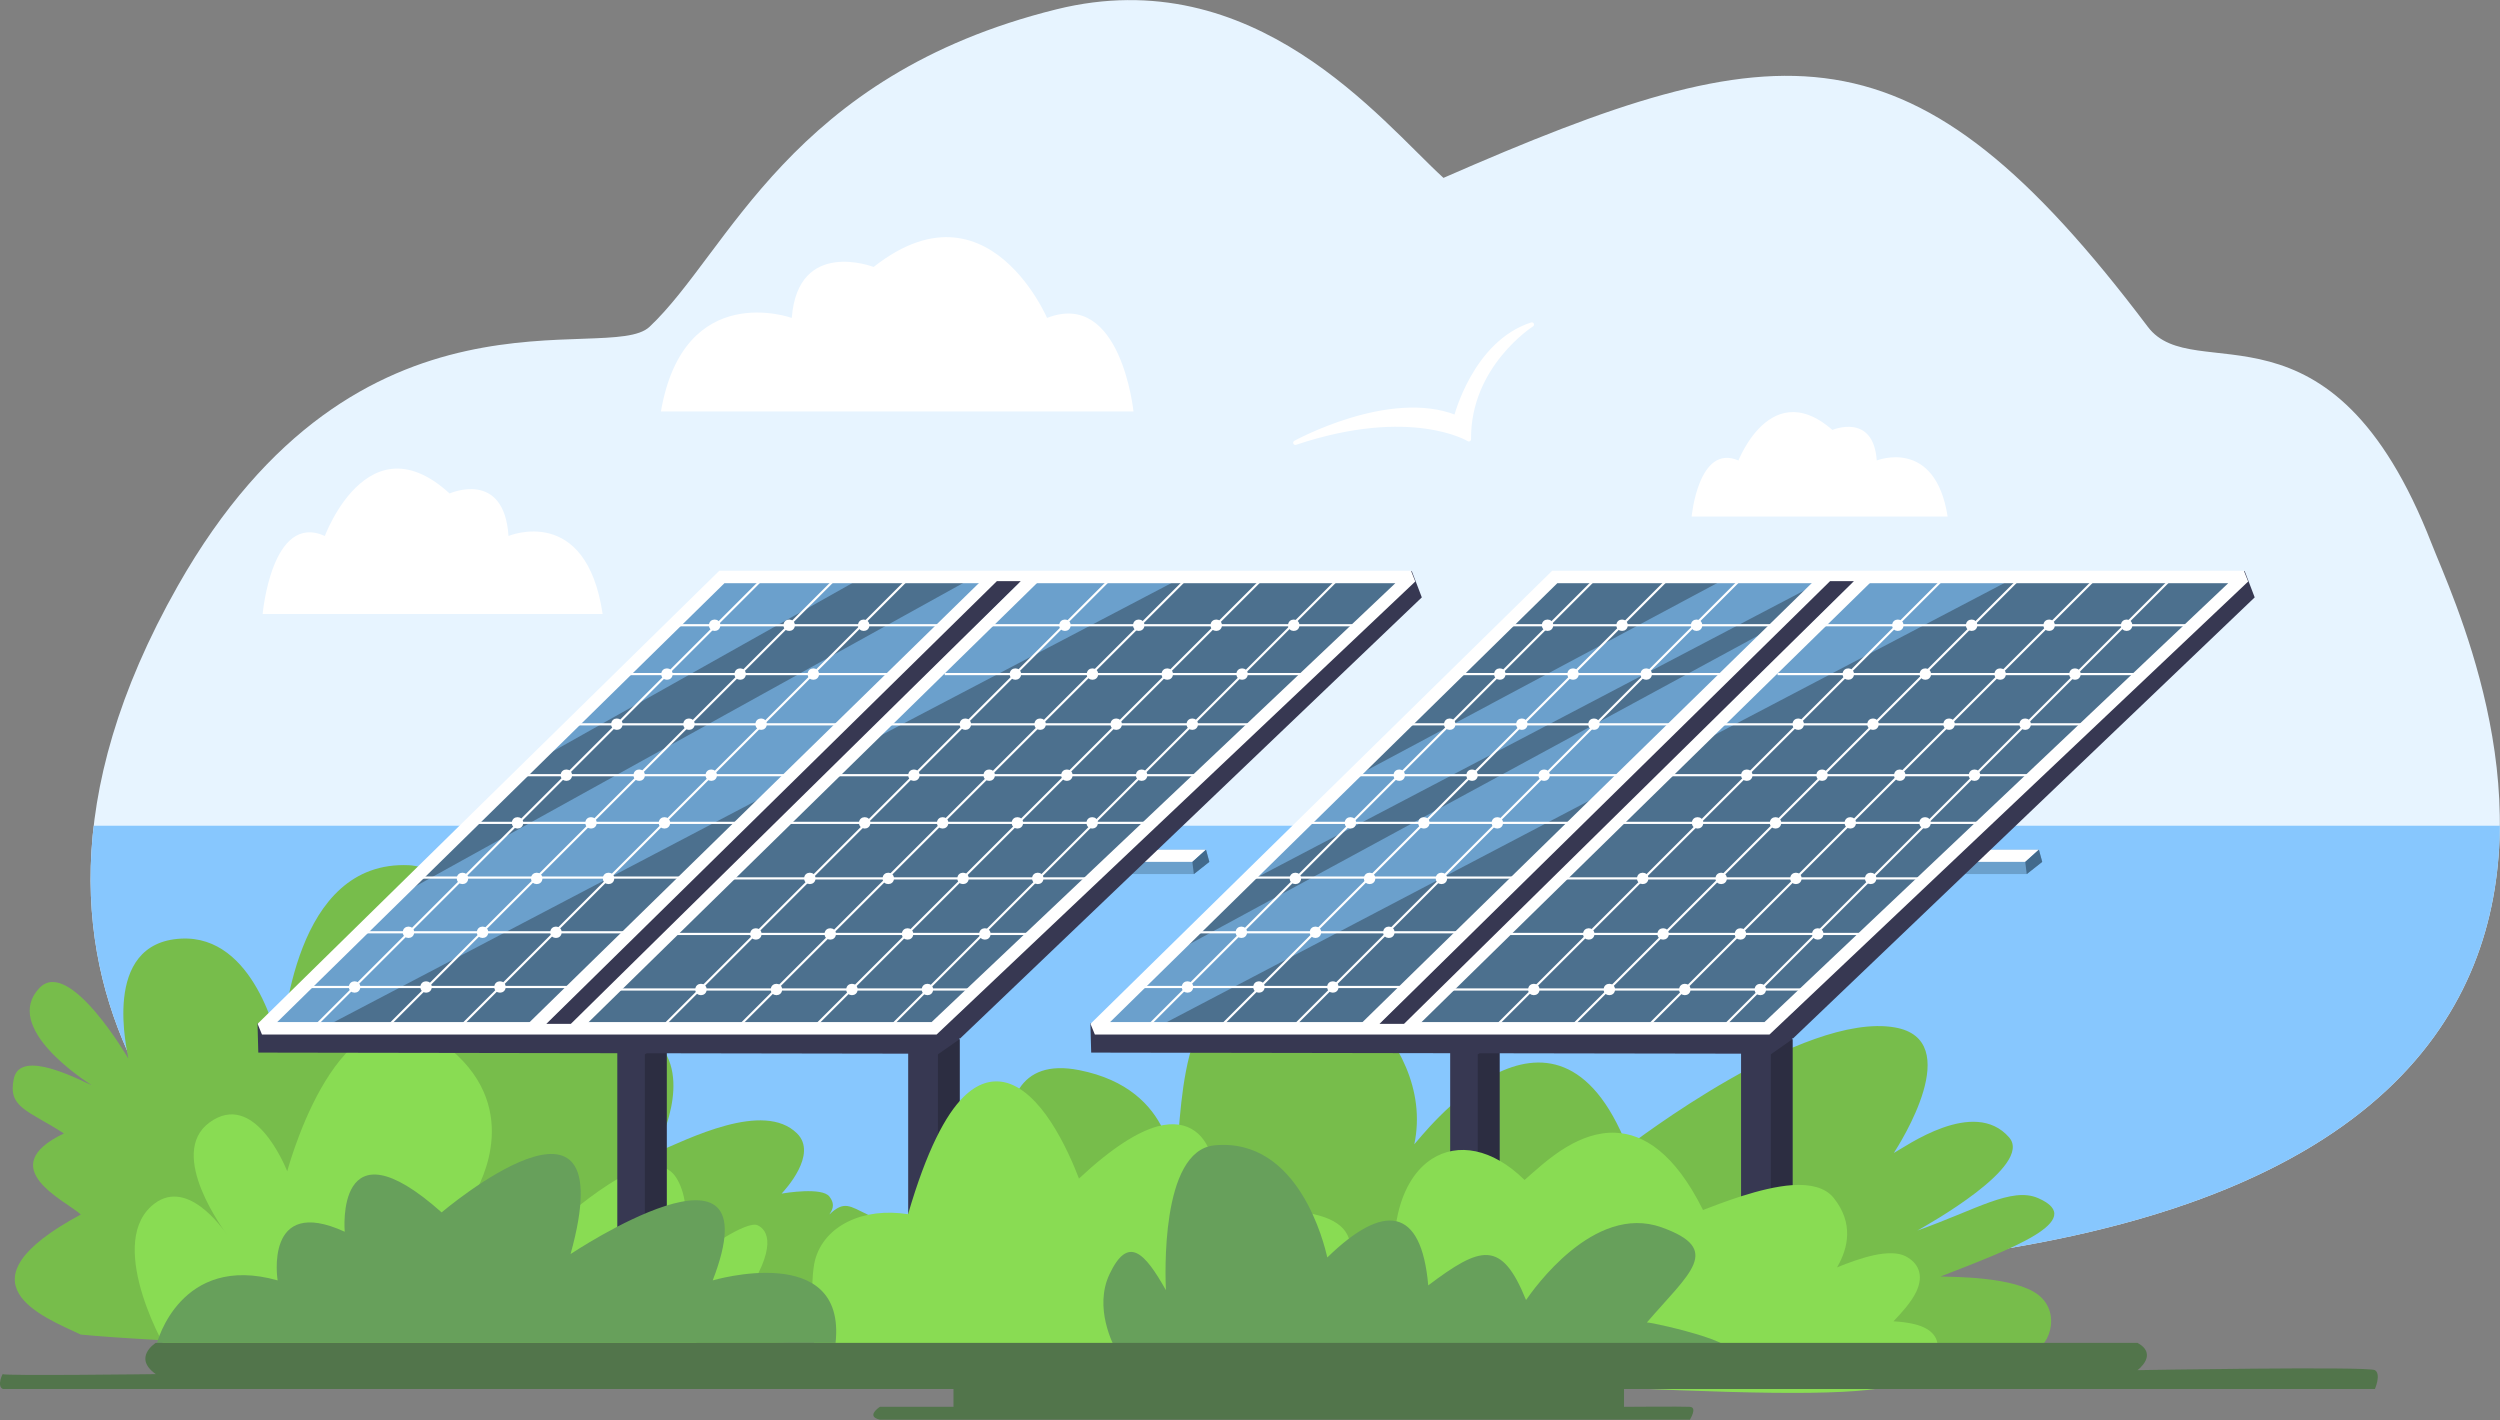<?xml version="1.0" encoding="UTF-8" standalone="no"?>
<!DOCTYPE svg PUBLIC "-//W3C//DTD SVG 1.1//EN" "http://www.w3.org/Graphics/SVG/1.1/DTD/svg11.dtd">
<svg width="100%" height="100%" viewBox="0 0 1667 947" version="1.1" xmlns="http://www.w3.org/2000/svg" xmlns:xlink="http://www.w3.org/1999/xlink" xml:space="preserve" xmlns:serif="http://www.serif.com/" style="fill-rule:evenodd;clip-rule:evenodd;stroke-linecap:square;stroke-miterlimit:1.5;">
    <rect x="0" y="0" width="1667" height="947" fill="#808080" stroke="none"/>
    <g transform="matrix(1,0,0,1,-30.967,-274.576)">
        <g transform="matrix(1,0,0,1.126,0,-34.537)">
            <path d="M238.502,1026.44C208.86,1002.66 -11.232,873.182 149.632,621.296C270.405,432.186 436.538,491.054 464.055,468.067C516.959,423.873 557.401,319.236 735.414,280.04C867.659,250.921 951.777,346.07 993.472,379.863C1219.33,292.129 1305.86,282.875 1463.15,468.067C1494.16,504.569 1585.35,443.724 1652.39,596.501C1678.38,655.712 1901.29,1058.9 1052.58,1026.44C828.44,1017.87 333.888,1070.03 238.502,1026.44Z" style="fill:rgb(231,244,255);"/>
            <clipPath id="_clip1">
                <path d="M238.502,1026.44C208.86,1002.66 -11.232,873.182 149.632,621.296C270.405,432.186 436.538,491.054 464.055,468.067C516.959,423.873 557.401,319.236 735.414,280.04C867.659,250.921 951.777,346.07 993.472,379.863C1219.33,292.129 1305.86,282.875 1463.15,468.067C1494.16,504.569 1585.35,443.724 1652.39,596.501C1678.38,655.712 1901.29,1058.9 1052.58,1026.44C828.44,1017.87 333.888,1070.03 238.502,1026.44Z"/>
            </clipPath>
            <g clip-path="url(#_clip1)">
                <rect x="58.869" y="763.516" width="1689.16" height="272.154" style="fill:rgb(135,199,254);"/>
            </g>
        </g>
        <g transform="matrix(1.631,1.31713e-16,3.0133e-16,2.429,-2415.42,-405.019)">
            <path d="M1607.31,448.334C1607.31,448.334 1611,420.332 1632.73,426.916C1629.87,432.503 1647.61,393.068 1683.74,415.249C1683.74,415.249 1706.01,408.54 1707.82,426.916C1707.82,426.916 1739.56,417.967 1746.31,448.334L1607.31,448.334Z" style="fill:white;"/>
        </g>
        <g transform="matrix(1.228,8.42509e-17,0,1.745,-814.82,-163.35)">
            <path d="M1607.31,448.334C1607.31,448.334 1611,420.332 1632.73,426.916C1629.87,432.503 1647.61,393.068 1683.74,415.249C1683.74,415.249 1706.01,408.54 1707.82,426.916C1707.82,426.916 1739.56,417.967 1746.31,448.334L1607.31,448.334Z" style="fill:white;"/>
        </g>
        <g transform="matrix(-2.267,0,0,2.912,4430.55,-756.614)">
            <path d="M1607.31,448.334C1607.31,448.334 1611,420.332 1632.73,426.916C1629.87,432.503 1647.61,393.068 1683.74,415.249C1683.74,415.249 1706.01,408.54 1707.82,426.916C1707.82,426.916 1739.56,417.967 1746.31,448.334L1607.31,448.334Z" style="fill:white;"/>
        </g>
        <path d="M483.834,691.485L937.573,691.485" style="fill:none;stroke:white;stroke-width:1.46px;"/>
        <g transform="matrix(1,0,0,1,555.366,0)">
            <path d="M483.834,691.485L937.573,691.485" style="fill:none;stroke:white;stroke-width:1.46px;"/>
        </g>
        <g transform="matrix(1,0,0,1,3.88,3.756)">
            <path d="M80.975,1160.72C56.072,1148.92 -4.213,1126.47 80.975,1080.65C70.897,1071.4 21.962,1049.51 69.688,1026.6C45.979,1011.17 32.023,1009.59 36.32,989.987C40.733,969.863 79.62,990.793 88.358,994.487C83.396,991.302 28.354,955.97 53.366,929.621C73.208,908.718 112.633,976.634 112.676,976.693C112.329,972.975 93.782,899.427 147.904,896.693C196.677,894.23 212.108,963.258 213.842,971.015C216.516,956.61 222.686,844.028 299.948,847.758C317.581,848.609 398.443,877.185 386.224,971.015C389.816,968.914 436.426,938.038 464.7,965.195C489.719,989.225 466.275,1034.52 463.531,1039.82C486.116,1030.19 536.284,1004.51 558.568,1026.6C572.591,1040.49 550.514,1064.27 548.261,1066.7C550.779,1066.29 575.173,1062.3 580.097,1068.64C584.756,1074.63 581.311,1078.52 580.097,1080.65C590.028,1071.21 593.694,1075.04 605.52,1080.65C611.194,1083.34 617.993,1092.83 605.52,1114.02C662.324,1127.34 652.344,1142.58 649.432,1145.79C615.563,1183.16 175.503,1169.89 80.975,1160.72Z" style="fill:rgb(119,189,75);"/>
        </g>
        <g transform="matrix(1,0,0,0.729,0,320.666)">
            <path d="M576.939,1174.47C622.16,1075.13 645.868,1119.46 655.86,1104.34C690.197,1052.39 714.665,1088.38 718.083,1092.33C716.071,1080.51 668.94,893.49 750.572,915.605C815.252,933.128 814.127,1009.23 813.983,1018.93C819.922,941.506 815.354,853.32 872.44,816.775C899.783,799.272 989.27,883.67 974.028,983.451C977.802,978.314 1067.33,816.306 1116.07,985.691C1119.38,982.685 1233.23,862.069 1294.35,876.515C1342.09,887.8 1297.66,983.047 1293.78,991.375C1301.41,985.834 1347.26,940.161 1370.68,977.188C1386.96,1002.94 1316.12,1057.23 1309.46,1062.33C1348.61,1043.32 1372.31,1022.05 1390.06,1032.71C1423.81,1052.98 1371.23,1079.64 1324.92,1104.34C1333.7,1104.84 1374.27,1104.39 1390.06,1121.12C1406.14,1138.14 1397.24,1172.36 1383.37,1174.47C1268.41,1191.98 638.2,1185.45 576.939,1174.47Z" style="fill:rgb(119,189,75);"/>
        </g>
        <g transform="matrix(1,0,0,1,-32.161,10.249)">
            <path d="M177.889,1170C173.804,1165.83 134.352,1095.99 163.793,1068.84C186.955,1047.48 212.129,1084.19 214.582,1087.77C213.713,1086.31 173.704,1033.76 203.012,1012.66C232.431,991.475 252.789,1040.81 254.654,1045.33C257.598,1034.99 292.866,911.037 358.764,960.221C413.162,1000.82 383.367,1053.57 379.331,1060.72C381.945,1058.59 432.003,1009.08 425.971,1087.2C441.563,1075.69 496.309,1022.67 513.891,1049.39C526.442,1068.47 518.635,1106.85 517.638,1111.74C532.134,1096.87 561.283,1078.26 568.17,1081.28C575.057,1084.3 581.999,1095.84 558.959,1129.89L568.17,1130.64C555.554,1140.26 518.816,1183.88 417.042,1178.47C397.588,1177.44 276.463,1199.32 177.889,1170Z" style="fill:rgb(137,220,83);"/>
        </g>
        <path d="M773.867,857.425L827.036,857.425L837.349,849.275L835.113,841.125L781.144,841.125L773.867,857.425Z" style="fill:rgb(107,160,204);"/>
        <g transform="matrix(1,0,0,1,555.366,0)">
            <path d="M773.867,857.425L827.036,857.425L837.349,849.275L835.113,841.125L781.144,841.125L773.867,857.425Z" style="fill:rgb(107,160,204);"/>
        </g>
        <path d="M826.129,849.275L835.115,841.125L793.691,841.125L793.691,843.881C796.81,844.934 795.834,846.965 793.691,849.275L826.129,849.275Z" style="fill:white;"/>
        <g transform="matrix(1,0,0,1,555.366,0)">
            <path d="M826.129,849.275L835.115,841.125L793.691,841.125L793.691,843.881C796.81,844.934 795.834,846.965 793.691,849.275L826.129,849.275Z" style="fill:white;"/>
        </g>
        <path d="M826.026,849.275L827.03,857.425L837.349,849.275L835.121,841.125L826.026,849.275Z" style="fill:rgb(66,106,140);"/>
        <g transform="matrix(1,0,0,1,555.366,0)">
            <path d="M826.026,849.275L827.03,857.425L837.349,849.275L835.121,841.125L826.026,849.275Z" style="fill:rgb(66,106,140);"/>
        </g>
        <rect x="442.581" y="960.234" width="32.876" height="150.871" style="fill:rgb(55,56,82);"/>
        <g transform="matrix(1,0,0,1,555.366,0)">
            <rect x="442.581" y="960.234" width="32.876" height="150.871" style="fill:rgb(55,56,82);"/>
        </g>
        <g transform="matrix(1.038,0,0,1.301,177.144,-334.71)">
            <rect x="442.581" y="960.234" width="32.876" height="150.871" style="fill:rgb(55,56,82);"/>
        </g>
        <path d="M656.391,977.595L670.909,967.434L670.909,1111.11L656.391,1111.11L656.391,977.595Z" style="fill:rgb(44,45,65);"/>
        <g transform="matrix(1,0,0,1,-195.451,0)">
            <path d="M656.391,977.595L670.909,967.434L670.909,1111.11L656.391,1111.11L656.391,977.595Z" style="fill:rgb(44,45,65);"/>
        </g>
        <g transform="matrix(1,0,0,1,359.915,1.13687e-13)">
            <path d="M656.391,977.595L670.909,967.434L670.909,1111.11L656.391,1111.11L656.391,977.595Z" style="fill:rgb(44,45,65);"/>
        </g>
        <g transform="matrix(1.038,0,0,1.301,732.51,-334.71)">
            <rect x="442.581" y="960.234" width="32.876" height="150.871" style="fill:rgb(55,56,82);"/>
        </g>
        <g transform="matrix(1,0,0,1,555.366,1.13687e-13)">
            <path d="M656.391,977.595L670.909,967.434L670.909,1111.11L656.391,1111.11L656.391,977.595Z" style="fill:rgb(44,45,65);"/>
        </g>
        <path d="M653.838,973.409L663.888,965.963L656.326,961.383L652.928,961.383L653.838,973.409Z" style="fill:rgb(55,56,82);"/>
        <g transform="matrix(1,0,0,1,555.366,0)">
            <path d="M653.838,973.409L663.888,965.963L656.326,961.383L652.928,961.383L653.838,973.409Z" style="fill:rgb(55,56,82);"/>
        </g>
        <g transform="matrix(1,0,0,1.259,0,-248.326)">
            <path d="M653.838,973.409L203.204,972.817L202.662,957.272L653.838,960.234L653.838,973.409Z" style="fill:rgb(55,56,82);"/>
        </g>
        <g transform="matrix(1,0,0,1.259,555.366,-248.326)">
            <path d="M653.838,973.409L203.204,972.817L202.662,957.272L653.838,960.234L653.838,973.409Z" style="fill:rgb(55,56,82);"/>
        </g>
        <g transform="matrix(1.032,0,0,1.037,-17.532,-33.246)">
            <path d="M959.128,663.915L965.663,680.96L667.413,964.535L650.864,963.39L959.128,663.915Z" style="fill:rgb(55,56,82);"/>
        </g>
        <g transform="matrix(1.032,0,0,1.037,537.834,-33.246)">
            <path d="M959.128,663.915L965.663,680.96L667.413,964.535L650.864,963.39L959.128,663.915Z" style="fill:rgb(55,56,82);"/>
        </g>
        <g transform="matrix(0.835,0,0,0.835,-187.374,230.33)">
            <path d="M470.626,874.016L836.544,509.173L1388.06,509.173L1010.18,874.016L470.626,874.016Z" style="fill:rgb(76,112,142);"/>
            <clipPath id="_clip2">
                <path d="M470.626,874.016L836.544,509.173L1388.06,509.173L1010.18,874.016L470.626,874.016Z"/>
            </clipPath>
            <g clip-path="url(#_clip2)">
                <g transform="matrix(1.197,0,0,1.197,224.369,-275.806)">
                    <path d="M194.166,929.095L730.528,632.11L828.006,655.548L194.166,987.815L194.166,929.095Z" style="fill:rgb(107,160,204);"/>
                </g>
                <g transform="matrix(1.197,0,0,1.197,144.156,-385.804)">
                    <path d="M205.653,950.613L757.809,655.548L844.601,655.548L205.653,1014.66L205.653,950.613Z" style="fill:rgb(107,160,204);"/>
                </g>
            </g>
        </g>
        <g transform="matrix(0.835,0,0,0.835,367.991,230.33)">
            <path d="M470.626,874.016L836.544,509.173L1388.06,509.173L1010.18,874.016L470.626,874.016Z" style="fill:rgb(76,112,142);"/>
            <clipPath id="_clip3">
                <path d="M470.626,874.016L836.544,509.173L1388.06,509.173L1010.18,874.016L470.626,874.016Z"/>
            </clipPath>
            <g clip-path="url(#_clip3)">
                <g transform="matrix(1.197,0,0,1.197,224.369,-275.806)">
                    <path d="M205.653,938.857L770.836,632.192L828.006,655.548L194.166,987.815L205.653,938.857Z" style="fill:rgb(107,160,204);"/>
                </g>
                <g transform="matrix(1.197,0,0,1.197,224.369,-353.625)">
                    <path d="M205.653,950.613L757.809,655.548L828.006,655.548L194.166,987.815L205.653,950.613Z" style="fill:rgb(107,160,204);"/>
                </g>
            </g>
        </g>
        <g transform="matrix(1,0,0,1,-21.482,0)">
            <path d="M417.366,957.272L718.842,662.057L706.529,662.057L404.429,957.272L417.366,957.272Z" style="fill:white;"/>
        </g>
        <g transform="matrix(1,0,0,1,533.883,0)">
            <path d="M417.366,957.272L718.842,662.057L706.529,662.057L404.429,957.272L417.366,957.272Z" style="fill:white;"/>
        </g>
        <g transform="matrix(1,0,0,1,4.926,0)">
            <path d="M417.366,957.272L718.842,662.057L706.529,662.057L404.429,957.272L417.366,957.272Z" style="fill:white;"/>
        </g>
        <g transform="matrix(1,0,0,1,560.292,0)">
            <path d="M417.366,957.272L718.842,662.057L706.529,662.057L404.429,957.272L417.366,957.272Z" style="fill:white;"/>
        </g>
        <path d="M512.302,659.309L971.814,659.309L653.838,960.234L205.653,960.234L512.302,659.309Z" style="fill:none;stroke:white;stroke-width:8.33px;"/>
        <g transform="matrix(1,0,0,1,555.366,0)">
            <path d="M512.302,659.309L971.814,659.309L653.838,960.234L205.653,960.234L512.302,659.309Z" style="fill:none;stroke:white;stroke-width:8.33px;"/>
        </g>
        <path d="M242.666,957.272L540.153,659.785" style="fill:none;stroke:white;stroke-width:1.46px;"/>
        <g transform="matrix(1,0,0,1,555.366,0)">
            <path d="M242.666,957.272L540.153,659.785" style="fill:none;stroke:white;stroke-width:1.46px;"/>
        </g>
        <g transform="matrix(1,0,0,1,48.58,0)">
            <path d="M242.666,957.272L540.153,659.785" style="fill:none;stroke:white;stroke-width:1.46px;"/>
        </g>
        <g transform="matrix(1,0,0,1,603.946,0)">
            <path d="M242.666,957.272L540.153,659.785" style="fill:none;stroke:white;stroke-width:1.46px;"/>
        </g>
        <g transform="matrix(1,0,0,1,97.16,0)">
            <path d="M242.666,957.272L540.153,659.785" style="fill:none;stroke:white;stroke-width:1.46px;"/>
        </g>
        <g transform="matrix(1,0,0,1,652.526,0)">
            <path d="M242.666,957.272L540.153,659.785" style="fill:none;stroke:white;stroke-width:1.46px;"/>
        </g>
        <g transform="matrix(1,0,0,1,232.03,0)">
            <path d="M242.666,957.272L540.153,659.785" style="fill:none;stroke:white;stroke-width:1.46px;"/>
        </g>
        <g transform="matrix(1,0,0,1,787.395,0)">
            <path d="M242.666,957.272L540.153,659.785" style="fill:none;stroke:white;stroke-width:1.46px;"/>
        </g>
        <g transform="matrix(1,0,0,1,282.663,0)">
            <path d="M242.666,957.272L540.153,659.785" style="fill:none;stroke:white;stroke-width:1.46px;"/>
        </g>
        <g transform="matrix(1,0,0,1,838.029,0)">
            <path d="M242.666,957.272L540.153,659.785" style="fill:none;stroke:white;stroke-width:1.46px;"/>
        </g>
        <g transform="matrix(1,0,0,1,333.296,0)">
            <path d="M242.666,957.272L540.153,659.785" style="fill:none;stroke:white;stroke-width:1.46px;"/>
        </g>
        <g transform="matrix(1,0,0,1,888.662,0)">
            <path d="M242.666,957.272L540.153,659.785" style="fill:none;stroke:white;stroke-width:1.46px;"/>
        </g>
        <g transform="matrix(1,0,0,1,383.93,0)">
            <path d="M242.666,957.272L540.153,659.785" style="fill:none;stroke:white;stroke-width:1.46px;"/>
        </g>
        <g transform="matrix(1,0,0,1,939.295,0)">
            <path d="M242.666,957.272L540.153,659.785" style="fill:none;stroke:white;stroke-width:1.46px;"/>
        </g>
        <path d="M483.834,691.485L661.602,691.485" style="fill:none;stroke:white;stroke-width:1.46px;"/>
        <g transform="matrix(1,0,0,1,555.366,0)">
            <path d="M483.834,691.485L661.602,691.485" style="fill:none;stroke:white;stroke-width:1.46px;"/>
        </g>
        <g transform="matrix(1,0,0,1,-32.565,32.565)">
            <path d="M483.834,691.485L661.602,691.485" style="fill:none;stroke:white;stroke-width:1.46px;"/>
        </g>
        <g transform="matrix(1,0,0,1,522.801,32.565)">
            <path d="M483.834,691.485L661.602,691.485" style="fill:none;stroke:white;stroke-width:1.46px;"/>
        </g>
        <g transform="matrix(1,0,0,1,-66.071,66.071)">
            <path d="M483.834,691.485L657.178,691.485" style="fill:none;stroke:white;stroke-width:1.46px;"/>
        </g>
        <g transform="matrix(1,0,0,1,489.294,66.071)">
            <path d="M483.834,691.485L657.178,691.485" style="fill:none;stroke:white;stroke-width:1.46px;"/>
        </g>
        <g transform="matrix(1,0,0,1,-99.985,99.985)">
            <path d="M479.854,691.485L657.178,691.485" style="fill:none;stroke:white;stroke-width:1.46px;"/>
        </g>
        <g transform="matrix(1,0,0,1,455.381,99.985)">
            <path d="M479.854,691.485L657.178,691.485" style="fill:none;stroke:white;stroke-width:1.46px;"/>
        </g>
        <g transform="matrix(1,0,0,1,-131.776,131.776)">
            <path d="M477.424,691.485L657.178,691.485" style="fill:none;stroke:white;stroke-width:1.46px;"/>
        </g>
        <g transform="matrix(1,0,0,1,423.59,131.776)">
            <path d="M477.424,691.485L657.178,691.485" style="fill:none;stroke:white;stroke-width:1.46px;"/>
        </g>
        <g transform="matrix(1,0,0,1,-168.256,168.256)">
            <path d="M477.424,691.485L657.178,691.485" style="fill:none;stroke:white;stroke-width:1.46px;"/>
        </g>
        <g transform="matrix(1,0,0,1,387.109,168.256)">
            <path d="M477.424,691.485L657.178,691.485" style="fill:none;stroke:white;stroke-width:1.46px;"/>
        </g>
        <g transform="matrix(1,0,0,1,-204.737,204.737)">
            <path d="M477.424,691.485L657.178,691.485" style="fill:none;stroke:white;stroke-width:1.46px;"/>
        </g>
        <g transform="matrix(1,0,0,1,350.629,204.737)">
            <path d="M477.424,691.485L657.178,691.485" style="fill:none;stroke:white;stroke-width:1.46px;"/>
        </g>
        <g transform="matrix(1,0,0,1,-241.218,241.218)">
            <path d="M477.424,691.485L657.178,691.485" style="fill:none;stroke:white;stroke-width:1.46px;"/>
        </g>
        <g transform="matrix(1,0,0,1,314.148,241.218)">
            <path d="M477.424,691.485L657.178,691.485" style="fill:none;stroke:white;stroke-width:1.46px;"/>
        </g>
        <g transform="matrix(1,0,0,1,76.86,131.776)">
            <path d="M477.424,691.485L721.224,691.485" style="fill:none;stroke:white;stroke-width:1.46px;"/>
        </g>
        <g transform="matrix(1,0,0,1,632.225,131.776)">
            <path d="M477.424,691.485L721.224,691.485" style="fill:none;stroke:white;stroke-width:1.46px;"/>
        </g>
        <g transform="matrix(1,0,0,1,39.824,168.811)">
            <path d="M477.424,691.485L721.224,691.485" style="fill:none;stroke:white;stroke-width:1.46px;"/>
        </g>
        <g transform="matrix(1,0,0,1,595.189,168.811)">
            <path d="M477.424,691.485L721.224,691.485" style="fill:none;stroke:white;stroke-width:1.46px;"/>
        </g>
        <g transform="matrix(1,0,0,1,2.788,205.847)">
            <path d="M477.424,691.485L721.224,691.485" style="fill:none;stroke:white;stroke-width:1.46px;"/>
        </g>
        <g transform="matrix(1,0,0,1,558.154,205.847)">
            <path d="M477.424,691.485L721.224,691.485" style="fill:none;stroke:white;stroke-width:1.46px;"/>
        </g>
        <g transform="matrix(1,0,0,1,-34.247,242.882)">
            <path d="M477.424,691.485L714.742,691.485" style="fill:none;stroke:white;stroke-width:1.46px;"/>
        </g>
        <g transform="matrix(1,0,0,1,521.118,242.882)">
            <path d="M477.424,691.485L714.742,691.485" style="fill:none;stroke:white;stroke-width:1.46px;"/>
        </g>
        <g transform="matrix(1,0,0,1,108.879,99.985)">
            <path d="M479.854,691.485L721.916,691.485" style="fill:none;stroke:white;stroke-width:1.46px;"/>
        </g>
        <g transform="matrix(1,0,0,1,664.245,99.985)">
            <path d="M479.854,691.485L721.916,691.485" style="fill:none;stroke:white;stroke-width:1.46px;"/>
        </g>
        <g transform="matrix(1,0,0,1,204.595,0)">
            <path d="M483.834,691.485L731.647,691.485" style="fill:none;stroke:white;stroke-width:1.46px;"/>
        </g>
        <g transform="matrix(1,0,0,1,759.96,0)">
            <path d="M483.834,691.485L731.647,691.485" style="fill:none;stroke:white;stroke-width:1.46px;"/>
        </g>
        <g transform="matrix(1,0,0,1,177.769,32.565)">
            <path d="M483.834,691.485L723.23,691.485" style="fill:none;stroke:white;stroke-width:1.46px;"/>
        </g>
        <g transform="matrix(1,0,0,1,733.134,32.565)">
            <path d="M483.834,691.485L723.23,691.485" style="fill:none;stroke:white;stroke-width:1.46px;"/>
        </g>
        <g transform="matrix(1,0,0,1,144.262,66.071)">
            <path d="M479.125,691.485L723.23,691.485" style="fill:none;stroke:white;stroke-width:1.46px;"/>
        </g>
        <g transform="matrix(1,0,0,1,699.627,66.071)">
            <path d="M479.125,691.485L723.23,691.485" style="fill:none;stroke:white;stroke-width:1.46px;"/>
        </g>
        <g transform="matrix(1,0,0,1,0,-0.448)">
            <circle cx="507.5" cy="691.934" r="3.066" style="fill:white;stroke:white;stroke-width:1.46px;"/>
        </g>
        <g transform="matrix(1,0,0,1,555.366,-0.448)">
            <circle cx="507.5" cy="691.934" r="3.066" style="fill:white;stroke:white;stroke-width:1.46px;"/>
        </g>
        <g transform="matrix(1,0,0,1,49.693,-0.448)">
            <circle cx="507.5" cy="691.934" r="3.066" style="fill:white;stroke:white;stroke-width:1.46px;"/>
        </g>
        <g transform="matrix(1,0,0,1,605.058,-0.448)">
            <circle cx="507.5" cy="691.934" r="3.066" style="fill:white;stroke:white;stroke-width:1.46px;"/>
        </g>
        <g transform="matrix(1,0,0,1,99.386,-0.448)">
            <circle cx="507.5" cy="691.934" r="3.066" style="fill:white;stroke:white;stroke-width:1.46px;"/>
        </g>
        <g transform="matrix(1,0,0,1,654.751,-0.448)">
            <circle cx="507.5" cy="691.934" r="3.066" style="fill:white;stroke:white;stroke-width:1.46px;"/>
        </g>
        <g transform="matrix(1,0,0,1,233.582,-0.448)">
            <circle cx="507.5" cy="691.934" r="3.066" style="fill:white;stroke:white;stroke-width:1.46px;"/>
        </g>
        <g transform="matrix(1,0,0,1,788.947,-0.448)">
            <circle cx="507.5" cy="691.934" r="3.066" style="fill:white;stroke:white;stroke-width:1.46px;"/>
        </g>
        <g transform="matrix(1,0,0,1,282.779,-0.448)">
            <circle cx="507.5" cy="691.934" r="3.066" style="fill:white;stroke:white;stroke-width:1.46px;"/>
        </g>
        <g transform="matrix(1,0,0,1,838.144,-0.448)">
            <circle cx="507.5" cy="691.934" r="3.066" style="fill:white;stroke:white;stroke-width:1.46px;"/>
        </g>
        <g transform="matrix(1,0,0,1,334.457,-0.448)">
            <circle cx="507.5" cy="691.934" r="3.066" style="fill:white;stroke:white;stroke-width:1.46px;"/>
        </g>
        <g transform="matrix(1,0,0,1,889.823,-0.448)">
            <circle cx="507.5" cy="691.934" r="3.066" style="fill:white;stroke:white;stroke-width:1.46px;"/>
        </g>
        <g transform="matrix(1,0,0,1,386.136,-0.448)">
            <circle cx="507.5" cy="691.934" r="3.066" style="fill:white;stroke:white;stroke-width:1.46px;"/>
        </g>
        <g transform="matrix(1,0,0,1,941.501,-0.448)">
            <circle cx="507.5" cy="691.934" r="3.066" style="fill:white;stroke:white;stroke-width:1.46px;"/>
        </g>
        <g transform="matrix(1,0,0,1,351.691,32.116)">
            <circle cx="507.5" cy="691.934" r="3.066" style="fill:white;stroke:white;stroke-width:1.46px;"/>
        </g>
        <g transform="matrix(1,0,0,1,907.057,32.116)">
            <circle cx="507.5" cy="691.934" r="3.066" style="fill:white;stroke:white;stroke-width:1.46px;"/>
        </g>
        <g transform="matrix(1,0,0,1,301.807,32.116)">
            <circle cx="507.5" cy="691.934" r="3.066" style="fill:white;stroke:white;stroke-width:1.46px;"/>
        </g>
        <g transform="matrix(1,0,0,1,857.173,32.116)">
            <circle cx="507.5" cy="691.934" r="3.066" style="fill:white;stroke:white;stroke-width:1.46px;"/>
        </g>
        <g transform="matrix(1,0,0,1,251.923,32.116)">
            <circle cx="507.5" cy="691.934" r="3.066" style="fill:white;stroke:white;stroke-width:1.46px;"/>
        </g>
        <g transform="matrix(1,0,0,1,807.289,32.116)">
            <circle cx="507.5" cy="691.934" r="3.066" style="fill:white;stroke:white;stroke-width:1.46px;"/>
        </g>
        <g transform="matrix(1,0,0,1,200.544,32.116)">
            <circle cx="507.5" cy="691.934" r="3.066" style="fill:white;stroke:white;stroke-width:1.46px;"/>
        </g>
        <g transform="matrix(1,0,0,1,755.91,32.116)">
            <circle cx="507.5" cy="691.934" r="3.066" style="fill:white;stroke:white;stroke-width:1.46px;"/>
        </g>
        <g transform="matrix(1,0,0,1,65.795,32.116)">
            <circle cx="507.5" cy="691.934" r="3.066" style="fill:white;stroke:white;stroke-width:1.46px;"/>
        </g>
        <g transform="matrix(1,0,0,1,621.161,32.116)">
            <circle cx="507.5" cy="691.934" r="3.066" style="fill:white;stroke:white;stroke-width:1.46px;"/>
        </g>
        <g transform="matrix(1,0,0,1,17.011,32.116)">
            <circle cx="507.5" cy="691.934" r="3.066" style="fill:white;stroke:white;stroke-width:1.46px;"/>
        </g>
        <g transform="matrix(1,0,0,1,572.376,32.116)">
            <circle cx="507.5" cy="691.934" r="3.066" style="fill:white;stroke:white;stroke-width:1.46px;"/>
        </g>
        <g transform="matrix(1,0,0,1,-31.812,32.116)">
            <circle cx="507.5" cy="691.934" r="3.066" style="fill:white;stroke:white;stroke-width:1.46px;"/>
        </g>
        <g transform="matrix(1,0,0,1,523.554,32.116)">
            <circle cx="507.5" cy="691.934" r="3.066" style="fill:white;stroke:white;stroke-width:1.46px;"/>
        </g>
        <g transform="matrix(1,0,0,1,-65.205,65.527)">
            <circle cx="507.5" cy="691.934" r="3.066" style="fill:white;stroke:white;stroke-width:1.46px;"/>
        </g>
        <g transform="matrix(1,0,0,1,490.16,65.527)">
            <circle cx="507.5" cy="691.934" r="3.066" style="fill:white;stroke:white;stroke-width:1.46px;"/>
        </g>
        <g transform="matrix(1,0,0,1,-17.12,65.527)">
            <circle cx="507.5" cy="691.934" r="3.066" style="fill:white;stroke:white;stroke-width:1.46px;"/>
        </g>
        <g transform="matrix(1,0,0,1,538.245,65.527)">
            <circle cx="507.5" cy="691.934" r="3.066" style="fill:white;stroke:white;stroke-width:1.46px;"/>
        </g>
        <g transform="matrix(1,0,0,1,30.964,65.527)">
            <circle cx="507.5" cy="691.934" r="3.066" style="fill:white;stroke:white;stroke-width:1.46px;"/>
        </g>
        <g transform="matrix(1,0,0,1,586.33,65.527)">
            <circle cx="507.5" cy="691.934" r="3.066" style="fill:white;stroke:white;stroke-width:1.46px;"/>
        </g>
        <g transform="matrix(1,0,0,1,167.161,65.527)">
            <circle cx="507.5" cy="691.934" r="3.066" style="fill:white;stroke:white;stroke-width:1.46px;"/>
        </g>
        <g transform="matrix(1,0,0,1,722.526,65.527)">
            <circle cx="507.5" cy="691.934" r="3.066" style="fill:white;stroke:white;stroke-width:1.46px;"/>
        </g>
        <g transform="matrix(1,0,0,1,217.019,65.527)">
            <circle cx="507.5" cy="691.934" r="3.066" style="fill:white;stroke:white;stroke-width:1.46px;"/>
        </g>
        <g transform="matrix(1,0,0,1,772.385,65.527)">
            <circle cx="507.5" cy="691.934" r="3.066" style="fill:white;stroke:white;stroke-width:1.46px;"/>
        </g>
        <g transform="matrix(1,0,0,1,267.748,65.527)">
            <circle cx="507.5" cy="691.934" r="3.066" style="fill:white;stroke:white;stroke-width:1.46px;"/>
        </g>
        <g transform="matrix(1,0,0,1,823.114,65.527)">
            <circle cx="507.5" cy="691.934" r="3.066" style="fill:white;stroke:white;stroke-width:1.46px;"/>
        </g>
        <g transform="matrix(1,0,0,1,318.478,65.527)">
            <circle cx="507.5" cy="691.934" r="3.066" style="fill:white;stroke:white;stroke-width:1.46px;"/>
        </g>
        <g transform="matrix(1,0,0,1,873.843,65.527)">
            <circle cx="507.5" cy="691.934" r="3.066" style="fill:white;stroke:white;stroke-width:1.46px;"/>
        </g>
        <g transform="matrix(1,0,0,1,284.708,99.537)">
            <circle cx="507.5" cy="691.934" r="3.066" style="fill:white;stroke:white;stroke-width:1.46px;"/>
        </g>
        <g transform="matrix(1,0,0,1,840.073,99.537)">
            <circle cx="507.5" cy="691.934" r="3.066" style="fill:white;stroke:white;stroke-width:1.46px;"/>
        </g>
        <g transform="matrix(1,0,0,1,234.874,99.537)">
            <circle cx="507.5" cy="691.934" r="3.066" style="fill:white;stroke:white;stroke-width:1.46px;"/>
        </g>
        <g transform="matrix(1,0,0,1,790.239,99.537)">
            <circle cx="507.5" cy="691.934" r="3.066" style="fill:white;stroke:white;stroke-width:1.46px;"/>
        </g>
        <g transform="matrix(1,0,0,1,183.067,99.537)">
            <circle cx="507.5" cy="691.934" r="3.066" style="fill:white;stroke:white;stroke-width:1.46px;"/>
        </g>
        <g transform="matrix(1,0,0,1,738.432,99.537)">
            <circle cx="507.5" cy="691.934" r="3.066" style="fill:white;stroke:white;stroke-width:1.46px;"/>
        </g>
        <g transform="matrix(1,0,0,1,132.874,99.537)">
            <circle cx="507.5" cy="691.934" r="3.066" style="fill:white;stroke:white;stroke-width:1.46px;"/>
        </g>
        <g transform="matrix(1,0,0,1,688.24,99.537)">
            <circle cx="507.5" cy="691.934" r="3.066" style="fill:white;stroke:white;stroke-width:1.46px;"/>
        </g>
        <g transform="matrix(1,0,0,1,-2.271,99.537)">
            <circle cx="507.5" cy="691.934" r="3.066" style="fill:white;stroke:white;stroke-width:1.46px;"/>
        </g>
        <g transform="matrix(1,0,0,1,553.094,99.537)">
            <circle cx="507.5" cy="691.934" r="3.066" style="fill:white;stroke:white;stroke-width:1.46px;"/>
        </g>
        <g transform="matrix(1,0,0,1,-50.321,99.537)">
            <circle cx="507.5" cy="691.934" r="3.066" style="fill:white;stroke:white;stroke-width:1.46px;"/>
        </g>
        <g transform="matrix(1,0,0,1,505.045,99.537)">
            <circle cx="507.5" cy="691.934" r="3.066" style="fill:white;stroke:white;stroke-width:1.46px;"/>
        </g>
        <g transform="matrix(1,0,0,1,-98.877,99.537)">
            <circle cx="507.5" cy="691.934" r="3.066" style="fill:white;stroke:white;stroke-width:1.46px;"/>
        </g>
        <g transform="matrix(1,0,0,1,456.488,99.537)">
            <circle cx="507.5" cy="691.934" r="3.066" style="fill:white;stroke:white;stroke-width:1.46px;"/>
        </g>
        <g transform="matrix(1,0,0,1,-131.436,131.327)">
            <circle cx="507.5" cy="691.934" r="3.066" style="fill:white;stroke:white;stroke-width:1.46px;"/>
        </g>
        <g transform="matrix(1,0,0,1,423.93,131.327)">
            <circle cx="507.5" cy="691.934" r="3.066" style="fill:white;stroke:white;stroke-width:1.46px;"/>
        </g>
        <g transform="matrix(1,0,0,1,-82.451,131.327)">
            <circle cx="507.5" cy="691.934" r="3.066" style="fill:white;stroke:white;stroke-width:1.46px;"/>
        </g>
        <g transform="matrix(1,0,0,1,472.915,131.327)">
            <circle cx="507.5" cy="691.934" r="3.066" style="fill:white;stroke:white;stroke-width:1.46px;"/>
        </g>
        <g transform="matrix(1,0,0,1,-33.466,131.327)">
            <circle cx="507.5" cy="691.934" r="3.066" style="fill:white;stroke:white;stroke-width:1.46px;"/>
        </g>
        <g transform="matrix(1,0,0,1,521.899,131.327)">
            <circle cx="507.5" cy="691.934" r="3.066" style="fill:white;stroke:white;stroke-width:1.46px;"/>
        </g>
        <g transform="matrix(1,0,0,1,100.057,131.327)">
            <circle cx="507.5" cy="691.934" r="3.066" style="fill:white;stroke:white;stroke-width:1.46px;"/>
        </g>
        <g transform="matrix(1,0,0,1,655.423,131.327)">
            <circle cx="507.5" cy="691.934" r="3.066" style="fill:white;stroke:white;stroke-width:1.46px;"/>
        </g>
        <g transform="matrix(1,0,0,1,152.025,131.327)">
            <circle cx="507.5" cy="691.934" r="3.066" style="fill:white;stroke:white;stroke-width:1.46px;"/>
        </g>
        <g transform="matrix(1,0,0,1,707.391,131.327)">
            <circle cx="507.5" cy="691.934" r="3.066" style="fill:white;stroke:white;stroke-width:1.46px;"/>
        </g>
        <g transform="matrix(1,0,0,1,201.882,131.327)">
            <circle cx="507.5" cy="691.934" r="3.066" style="fill:white;stroke:white;stroke-width:1.46px;"/>
        </g>
        <g transform="matrix(1,0,0,1,757.248,131.327)">
            <circle cx="507.5" cy="691.934" r="3.066" style="fill:white;stroke:white;stroke-width:1.46px;"/>
        </g>
        <g transform="matrix(1,0,0,1,251.739,131.327)">
            <circle cx="507.5" cy="691.934" r="3.066" style="fill:white;stroke:white;stroke-width:1.46px;"/>
        </g>
        <g transform="matrix(1,0,0,1,807.104,131.327)">
            <circle cx="507.5" cy="691.934" r="3.066" style="fill:white;stroke:white;stroke-width:1.46px;"/>
        </g>
        <g transform="matrix(1,0,0,1,215.457,168.363)">
            <circle cx="507.5" cy="691.934" r="3.066" style="fill:white;stroke:white;stroke-width:1.46px;"/>
        </g>
        <g transform="matrix(1,0,0,1,770.823,168.363)">
            <circle cx="507.5" cy="691.934" r="3.066" style="fill:white;stroke:white;stroke-width:1.46px;"/>
        </g>
        <g transform="matrix(1,0,0,1,165.618,168.363)">
            <circle cx="507.5" cy="691.934" r="3.066" style="fill:white;stroke:white;stroke-width:1.46px;"/>
        </g>
        <g transform="matrix(1,0,0,1,720.983,168.363)">
            <circle cx="507.5" cy="691.934" r="3.066" style="fill:white;stroke:white;stroke-width:1.46px;"/>
        </g>
        <g transform="matrix(1,0,0,1,115.778,168.363)">
            <circle cx="507.5" cy="691.934" r="3.066" style="fill:white;stroke:white;stroke-width:1.46px;"/>
        </g>
        <g transform="matrix(1,0,0,1,671.144,168.363)">
            <circle cx="507.5" cy="691.934" r="3.066" style="fill:white;stroke:white;stroke-width:1.46px;"/>
        </g>
        <g transform="matrix(1,0,0,1,63.457,168.363)">
            <circle cx="507.5" cy="691.934" r="3.066" style="fill:white;stroke:white;stroke-width:1.46px;"/>
        </g>
        <g transform="matrix(1,0,0,1,618.822,168.363)">
            <circle cx="507.5" cy="691.934" r="3.066" style="fill:white;stroke:white;stroke-width:1.46px;"/>
        </g>
        <g transform="matrix(1,0,0,1,-70.751,168.363)">
            <circle cx="507.5" cy="691.934" r="3.066" style="fill:white;stroke:white;stroke-width:1.46px;"/>
        </g>
        <g transform="matrix(1,0,0,1,484.614,168.363)">
            <circle cx="507.5" cy="691.934" r="3.066" style="fill:white;stroke:white;stroke-width:1.46px;"/>
        </g>
        <g transform="matrix(1,0,0,1,-118.642,168.363)">
            <circle cx="507.5" cy="691.934" r="3.066" style="fill:white;stroke:white;stroke-width:1.46px;"/>
        </g>
        <g transform="matrix(1,0,0,1,436.723,168.363)">
            <circle cx="507.5" cy="691.934" r="3.066" style="fill:white;stroke:white;stroke-width:1.46px;"/>
        </g>
        <g transform="matrix(1,0,0,1,-168.137,168.363)">
            <circle cx="507.5" cy="691.934" r="3.066" style="fill:white;stroke:white;stroke-width:1.46px;"/>
        </g>
        <g transform="matrix(1,0,0,1,387.228,168.363)">
            <circle cx="507.5" cy="691.934" r="3.066" style="fill:white;stroke:white;stroke-width:1.46px;"/>
        </g>
        <g transform="matrix(1,0,0,1,-204.16,204.289)">
            <circle cx="507.5" cy="691.934" r="3.066" style="fill:white;stroke:white;stroke-width:1.46px;"/>
        </g>
        <g transform="matrix(1,0,0,1,351.206,204.289)">
            <circle cx="507.5" cy="691.934" r="3.066" style="fill:white;stroke:white;stroke-width:1.46px;"/>
        </g>
        <g transform="matrix(1,0,0,1,-154.753,204.289)">
            <circle cx="507.5" cy="691.934" r="3.066" style="fill:white;stroke:white;stroke-width:1.46px;"/>
        </g>
        <g transform="matrix(1,0,0,1,400.612,204.289)">
            <circle cx="507.5" cy="691.934" r="3.066" style="fill:white;stroke:white;stroke-width:1.46px;"/>
        </g>
        <g transform="matrix(1,0,0,1,-105.811,204.289)">
            <circle cx="507.5" cy="691.934" r="3.066" style="fill:white;stroke:white;stroke-width:1.46px;"/>
        </g>
        <g transform="matrix(1,0,0,1,449.555,204.289)">
            <circle cx="507.5" cy="691.934" r="3.066" style="fill:white;stroke:white;stroke-width:1.46px;"/>
        </g>
        <g transform="matrix(1,0,0,1,27.477,205.398)">
            <circle cx="507.5" cy="691.934" r="3.066" style="fill:white;stroke:white;stroke-width:1.46px;"/>
        </g>
        <g transform="matrix(1,0,0,1,582.843,205.398)">
            <circle cx="507.5" cy="691.934" r="3.066" style="fill:white;stroke:white;stroke-width:1.46px;"/>
        </g>
        <g transform="matrix(1,0,0,1,77.074,205.398)">
            <circle cx="507.5" cy="691.934" r="3.066" style="fill:white;stroke:white;stroke-width:1.46px;"/>
        </g>
        <g transform="matrix(1,0,0,1,632.44,205.398)">
            <circle cx="507.5" cy="691.934" r="3.066" style="fill:white;stroke:white;stroke-width:1.46px;"/>
        </g>
        <g transform="matrix(1,0,0,1,128.635,205.398)">
            <circle cx="507.5" cy="691.934" r="3.066" style="fill:white;stroke:white;stroke-width:1.46px;"/>
        </g>
        <g transform="matrix(1,0,0,1,684.001,205.398)">
            <circle cx="507.5" cy="691.934" r="3.066" style="fill:white;stroke:white;stroke-width:1.46px;"/>
        </g>
        <g transform="matrix(1,0,0,1,180.196,205.398)">
            <circle cx="507.5" cy="691.934" r="3.066" style="fill:white;stroke:white;stroke-width:1.46px;"/>
        </g>
        <g transform="matrix(1,0,0,1,735.561,205.398)">
            <circle cx="507.5" cy="691.934" r="3.066" style="fill:white;stroke:white;stroke-width:1.46px;"/>
        </g>
        <g transform="matrix(1,0,0,1,141.885,242.434)">
            <circle cx="507.5" cy="691.934" r="3.066" style="fill:white;stroke:white;stroke-width:1.46px;"/>
        </g>
        <g transform="matrix(1,0,0,1,697.251,242.434)">
            <circle cx="507.5" cy="691.934" r="3.066" style="fill:white;stroke:white;stroke-width:1.46px;"/>
        </g>
        <g transform="matrix(1,0,0,1,91.546,242.434)">
            <circle cx="507.5" cy="691.934" r="3.066" style="fill:white;stroke:white;stroke-width:1.46px;"/>
        </g>
        <g transform="matrix(1,0,0,1,646.912,242.434)">
            <circle cx="507.5" cy="691.934" r="3.066" style="fill:white;stroke:white;stroke-width:1.46px;"/>
        </g>
        <g transform="matrix(1,0,0,1,41.208,242.434)">
            <circle cx="507.5" cy="691.934" r="3.066" style="fill:white;stroke:white;stroke-width:1.46px;"/>
        </g>
        <g transform="matrix(1,0,0,1,596.573,242.434)">
            <circle cx="507.5" cy="691.934" r="3.066" style="fill:white;stroke:white;stroke-width:1.46px;"/>
        </g>
        <g transform="matrix(1,0,0,1,-9.131,242.434)">
            <circle cx="507.5" cy="691.934" r="3.066" style="fill:white;stroke:white;stroke-width:1.46px;"/>
        </g>
        <g transform="matrix(1,0,0,1,546.235,242.434)">
            <circle cx="507.5" cy="691.934" r="3.066" style="fill:white;stroke:white;stroke-width:1.46px;"/>
        </g>
        <g transform="matrix(1,0,0,1,-143.153,240.769)">
            <circle cx="507.5" cy="691.934" r="3.066" style="fill:white;stroke:white;stroke-width:1.46px;"/>
        </g>
        <g transform="matrix(1,0,0,1,412.213,240.769)">
            <circle cx="507.5" cy="691.934" r="3.066" style="fill:white;stroke:white;stroke-width:1.46px;"/>
        </g>
        <g transform="matrix(1,0,0,1,-192.429,240.769)">
            <circle cx="507.5" cy="691.934" r="3.066" style="fill:white;stroke:white;stroke-width:1.46px;"/>
        </g>
        <g transform="matrix(1,0,0,1,362.936,240.769)">
            <circle cx="507.5" cy="691.934" r="3.066" style="fill:white;stroke:white;stroke-width:1.46px;"/>
        </g>
        <g transform="matrix(1,0,0,1,-240.083,240.769)">
            <circle cx="507.5" cy="691.934" r="3.066" style="fill:white;stroke:white;stroke-width:1.46px;"/>
        </g>
        <g transform="matrix(1,0,0,1,315.283,240.769)">
            <circle cx="507.5" cy="691.934" r="3.066" style="fill:white;stroke:white;stroke-width:1.46px;"/>
        </g>
        <g transform="matrix(1.03,0,0,1,-31.096,0)">
            <path d="M592.124,1174.72C591.09,1169.59 588.604,1129.57 592.124,1115.95C597.822,1093.9 623.286,1083.28 651.213,1089.4C701.398,906.868 754.158,1059.38 756.921,1068.47C834.428,990.853 849.335,1042.89 841.354,1089.4C845.762,1084.87 883.155,1080.94 912.97,1089.4C954.602,1101.23 907.614,1141.69 900.719,1150.25C906.656,1144.43 941.717,1114.55 958.518,1131.4C980.684,1153.63 973.618,1157.8 969.808,1161.71C982.361,1163.96 1044.27,1149.8 1034.09,1185.29C815.356,1206 761.449,1181.32 592.124,1174.72Z" style="fill:rgb(137,220,83);"/>
            <path d="M846.768,1082.44C848.452,1082.04 850.373,1081.67 852.497,1081.35C867.312,1079.11 892.634,1078.96 914.131,1085.07C923.992,1087.87 929.473,1092.31 932.157,1097.25C936.253,1104.8 934.138,1114.22 928.784,1123.37C928.118,1124.51 927.404,1125.65 926.654,1126.78C928.123,1126.08 929.606,1125.44 931.09,1124.87C942.328,1120.53 953.642,1120.23 961.566,1128.18C970.095,1136.73 974.501,1142.85 976.552,1147.29C978.36,1151.2 978.576,1154.19 978.163,1156.55C978.114,1156.84 978.055,1157.11 977.986,1157.38C980.211,1157.26 982.73,1157.09 985.433,1156.92C996.337,1156.24 1009.95,1155.55 1020.41,1157.91C1028.65,1159.77 1035.02,1163.62 1037.89,1169.88C1039.82,1174.09 1040.29,1179.54 1038.28,1186.57C1037.77,1188.33 1036.27,1189.6 1034.49,1189.77C815.477,1210.51 761.5,1185.83 591.959,1179.22C589.952,1179.14 588.256,1177.66 587.847,1175.64C586.776,1170.33 584.258,1128.89 587.903,1114.79C593.854,1091.77 619.231,1079.43 648.111,1084.23C660.119,1041.76 672.432,1017.83 683.993,1006.06C693.066,996.823 701.938,994.47 710.156,996.148C721.644,998.493 732.235,1009.56 740.608,1022.75C749.139,1036.19 755.508,1051.64 758.767,1060.44C780.41,1039.59 797.156,1029.09 809.718,1025.62C820.003,1022.79 827.863,1024.41 833.732,1028.72C839.459,1032.93 843.368,1039.9 845.518,1048.59C847.934,1058.34 848.165,1070.34 846.768,1082.44ZM844.33,1092.7C842.98,1093.99 840.98,1094.28 839.335,1093.39C837.644,1092.49 836.72,1090.56 837.052,1088.62C839.332,1075.33 839.716,1061.57 837.052,1050.81C835.472,1044.43 832.867,1039.14 828.659,1036.05C823.415,1032.2 815.92,1032.11 805.638,1036.6C793.8,1041.76 778.811,1052.83 759.966,1071.7C758.878,1072.79 757.319,1073.22 755.848,1072.83C754.377,1072.45 753.204,1071.31 752.751,1069.82C751.782,1066.63 744.498,1045.33 733.294,1027.68C726.331,1016.7 718.01,1006.93 708.457,1004.98C700.955,1003.45 693.117,1007.38 684.711,1018.96C675.091,1032.21 665.247,1054.88 655.417,1090.63C654.79,1092.91 652.554,1094.3 650.303,1093.81C624.957,1088.25 601.517,1097.1 596.346,1117.11C593.385,1128.56 594.871,1159.38 595.962,1170.37C761.392,1177.14 816.298,1201.11 1030.58,1181.1C1031.05,1178.35 1030.92,1176.05 1030.17,1174.14C1029.07,1171.36 1026.67,1169.59 1023.67,1168.31C1019.88,1166.69 1015.17,1165.9 1010.16,1165.52C994.217,1164.33 975.403,1167.28 969.06,1166.14C967.451,1165.86 966.133,1164.67 965.642,1163.07C965.15,1161.46 965.568,1159.71 966.724,1158.52C967.297,1157.93 967.952,1157.34 968.556,1156.67C968.983,1156.2 969.435,1155.7 969.564,1154.96C969.803,1153.59 969.187,1151.88 967.703,1149.33C965.566,1145.65 961.743,1140.92 955.47,1134.63C949.95,1129.09 941.988,1130.27 934.159,1133.3C920.519,1138.56 907.13,1150.17 903.731,1153.51C902.056,1155.15 899.427,1155.16 897.737,1153.54C896.046,1151.91 895.88,1149.21 897.357,1147.37C900.744,1143.17 914.024,1131.17 921.3,1118.73C924.835,1112.68 927.238,1106.63 924.532,1101.65C922.682,1098.25 918.604,1095.67 911.808,1093.74C891.565,1087.99 867.719,1088.14 853.768,1090.26C850.407,1090.77 847.656,1091.38 845.736,1092.07C845.178,1092.27 844.462,1092.63 844.33,1092.7Z" style="fill:rgb(137,220,83);"/>
        </g>
        <path d="M981.79,1189.56C934.715,1065.7 995.691,1012.49 1047.2,1067.48C1064.18,1054.48 1118.01,989.773 1164.26,1086.99C1173.55,1084.07 1234.39,1056.7 1250.01,1075.99C1270.62,1101.44 1245.68,1125.83 1242.5,1130.55C1244.42,1129.83 1285.59,1108.92 1299.5,1116.22C1320.4,1127.17 1289.4,1152.32 1283.42,1159.95C1342.43,1159.11 1309.79,1188.03 1307.13,1189.48C1277.75,1205.51 1170.12,1197.91 981.79,1189.56Z" style="fill:rgb(137,220,83);"/>
        <path d="M977.584,1191.16C960.22,1145.47 957.374,1109.14 963.089,1084.01C967.126,1066.26 975.459,1053.88 985.956,1047.22C1002.8,1036.53 1025.86,1040.01 1047.54,1061.38C1054,1055.82 1063.76,1046.44 1075.49,1039.44C1085.29,1033.59 1096.41,1029.4 1108.15,1029.89C1126.73,1030.65 1147.43,1043.07 1166.54,1081.4C1177.49,1077.27 1204.87,1066.26 1226.05,1064.82C1237.97,1064.01 1248.04,1066.4 1253.51,1073.16C1267.41,1090.32 1263,1107.05 1256.38,1118.84C1256.22,1119.12 1256.06,1119.4 1255.9,1119.67C1263.26,1116.64 1272.27,1113.34 1280.46,1111.56C1288.97,1109.71 1296.71,1109.67 1301.59,1112.23C1306.07,1114.58 1308.66,1117.52 1310,1120.67C1311.98,1125.3 1311.27,1130.66 1308.64,1136.1C1305.32,1143 1298.74,1150.16 1293.53,1155.63C1302.93,1156.16 1309.37,1157.64 1313.63,1159.61C1318.56,1161.88 1321.09,1164.9 1322.24,1167.99C1323.94,1172.54 1322.61,1177.71 1319.82,1182.26C1316.22,1188.11 1310.41,1192.81 1309.28,1193.43C1300.11,1198.43 1283.63,1201.42 1259.72,1202.64C1206.06,1205.38 1113.63,1199.91 981.591,1194.06C979.797,1193.98 978.222,1192.84 977.584,1191.16ZM984.96,1185.2C1115.01,1190.99 1206.17,1196.37 1259.26,1193.65C1281.28,1192.52 1296.52,1190.14 1304.97,1185.53C1305.76,1185.1 1309.63,1181.64 1312.15,1177.55C1313.43,1175.46 1314.58,1173.22 1313.81,1171.14C1313.12,1169.3 1311.04,1168.01 1307.42,1166.84C1302.29,1165.19 1294.61,1164.29 1283.48,1164.45C1281.75,1164.47 1280.16,1163.5 1279.39,1161.95C1278.62,1160.39 1278.81,1158.54 1279.88,1157.17C1283.36,1152.73 1295.69,1142.24 1300.54,1132.19C1301.9,1129.36 1302.75,1126.62 1301.72,1124.2C1301.06,1122.65 1299.62,1121.36 1297.41,1120.2C1293.94,1118.38 1288.43,1119.04 1282.37,1120.36C1265.64,1123.99 1245.4,1134.27 1244.08,1134.76C1242.25,1135.45 1240.18,1134.87 1238.97,1133.34C1237.76,1131.8 1237.68,1129.66 1238.77,1128.03C1240.01,1126.19 1244.69,1121.28 1248.53,1114.43C1253.69,1105.25 1257.35,1092.2 1246.52,1078.82C1244.07,1075.81 1240.13,1074.46 1235.47,1073.92C1229.89,1073.27 1223.35,1073.87 1216.57,1075.12C1195,1079.07 1171.13,1089.55 1165.61,1091.29C1163.47,1091.96 1161.16,1090.95 1160.2,1088.93C1142.8,1052.35 1124.79,1039.58 1107.78,1038.88C1095.22,1038.36 1083.58,1044.38 1073.83,1051.26C1063.36,1058.66 1055,1067.17 1049.94,1071.05C1048.11,1072.46 1045.5,1072.24 1043.92,1070.56C1025.23,1050.6 1005.39,1045.55 990.779,1054.82C981.94,1060.43 975.264,1071.06 971.865,1086.01C966.541,1109.42 969.341,1143 984.96,1185.2Z" style="fill:rgb(137,220,83);"/>
        <g transform="matrix(1.022,0,0,1,-74.498,-15.206)">
            <path d="M205.653,1185.2C205.653,1185.2 220.873,1125.21 284.331,1143.55C284.331,1143.55 275.275,1086.34 328.109,1111.11C328.109,1111.11 321.452,1034.65 391.335,1098.2C391.335,1098.2 511.179,994.242 475.458,1125.99C475.458,1125.99 609.43,1034.59 568.202,1143.55C568.202,1143.55 655.539,1117.18 648.358,1185.2L205.653,1185.2Z" style="fill:rgb(103,160,91);"/>
        </g>
        <path d="M775.288,1175.13C773.371,1171.51 760.163,1146.62 770.8,1124.19C783.191,1098.05 794.098,1109.54 808.396,1134.84C808.049,1126.7 804.427,1041.7 840.845,1038.28C897.295,1032.97 914.094,1104.78 916.026,1113.04C953.651,1076.38 978.767,1079.14 983.316,1131.68C1018.34,1105.3 1032.16,1100.89 1048.53,1141.44C1053.22,1134.71 1093.61,1076.78 1138.88,1092.95C1180.05,1107.66 1157.69,1123.15 1129.09,1156.42C1132.42,1155.87 1215.92,1175.44 1166.2,1176.47C1031.45,1179.27 1037.58,1176.28 775.288,1175.13Z" style="fill:rgb(103,160,91);"/>
        <g transform="matrix(1.128,0,0,1,-29.401,0)">
            <path d="M145.608,1170C145.608,1170 131.721,1179.72 145.608,1190.84C145.608,1190.84 55.295,1192.11 55.295,1190.84C55.295,1189.56 51.268,1199.1 55.295,1200.77L617.156,1200.77L617.156,1212.65L573.63,1212.65C573.63,1212.65 564.952,1218.99 573.63,1221.2L1052.47,1221.2C1052.47,1221.2 1057.08,1212.96 1052.47,1212.65C1047.86,1212.34 1013.53,1212.65 1013.53,1212.65L1013.53,1200.77L1457.42,1200.77C1457.42,1200.77 1461.22,1190.83 1457.42,1188.19C1453.63,1185.55 1317.08,1188.19 1317.08,1188.19C1317.08,1188.19 1329.6,1177.78 1317.08,1170L145.608,1170Z" style="fill:rgb(82,117,75);"/>
        </g>
        <g transform="matrix(0.973,0.231,-0.231,0.973,167.808,-152.36)">
            <path d="M874.016,534.7C874.016,534.7 927.249,486.37 974.332,493.503C974.332,493.503 974.942,442.33 1009.21,421.597C1009.21,421.597 974.136,457.733 986.046,505.731C986.046,505.731 943.249,491.68 874.016,534.7Z" style="fill:white;stroke:white;stroke-width:2.92px;stroke-linecap:round;stroke-linejoin:round;"/>
        </g>
        <path d="M395.28,957.272L411.621,957.272L711.624,662.057L695.721,662.057L395.28,957.272Z" style="fill:rgb(55,56,82);"/>
        <g transform="matrix(1,0,0,1,555.557,0)">
            <path d="M395.28,957.272L411.621,957.272L711.624,662.057L695.721,662.057L395.28,957.272Z" style="fill:rgb(55,56,82);"/>
        </g>
    </g>
</svg>
